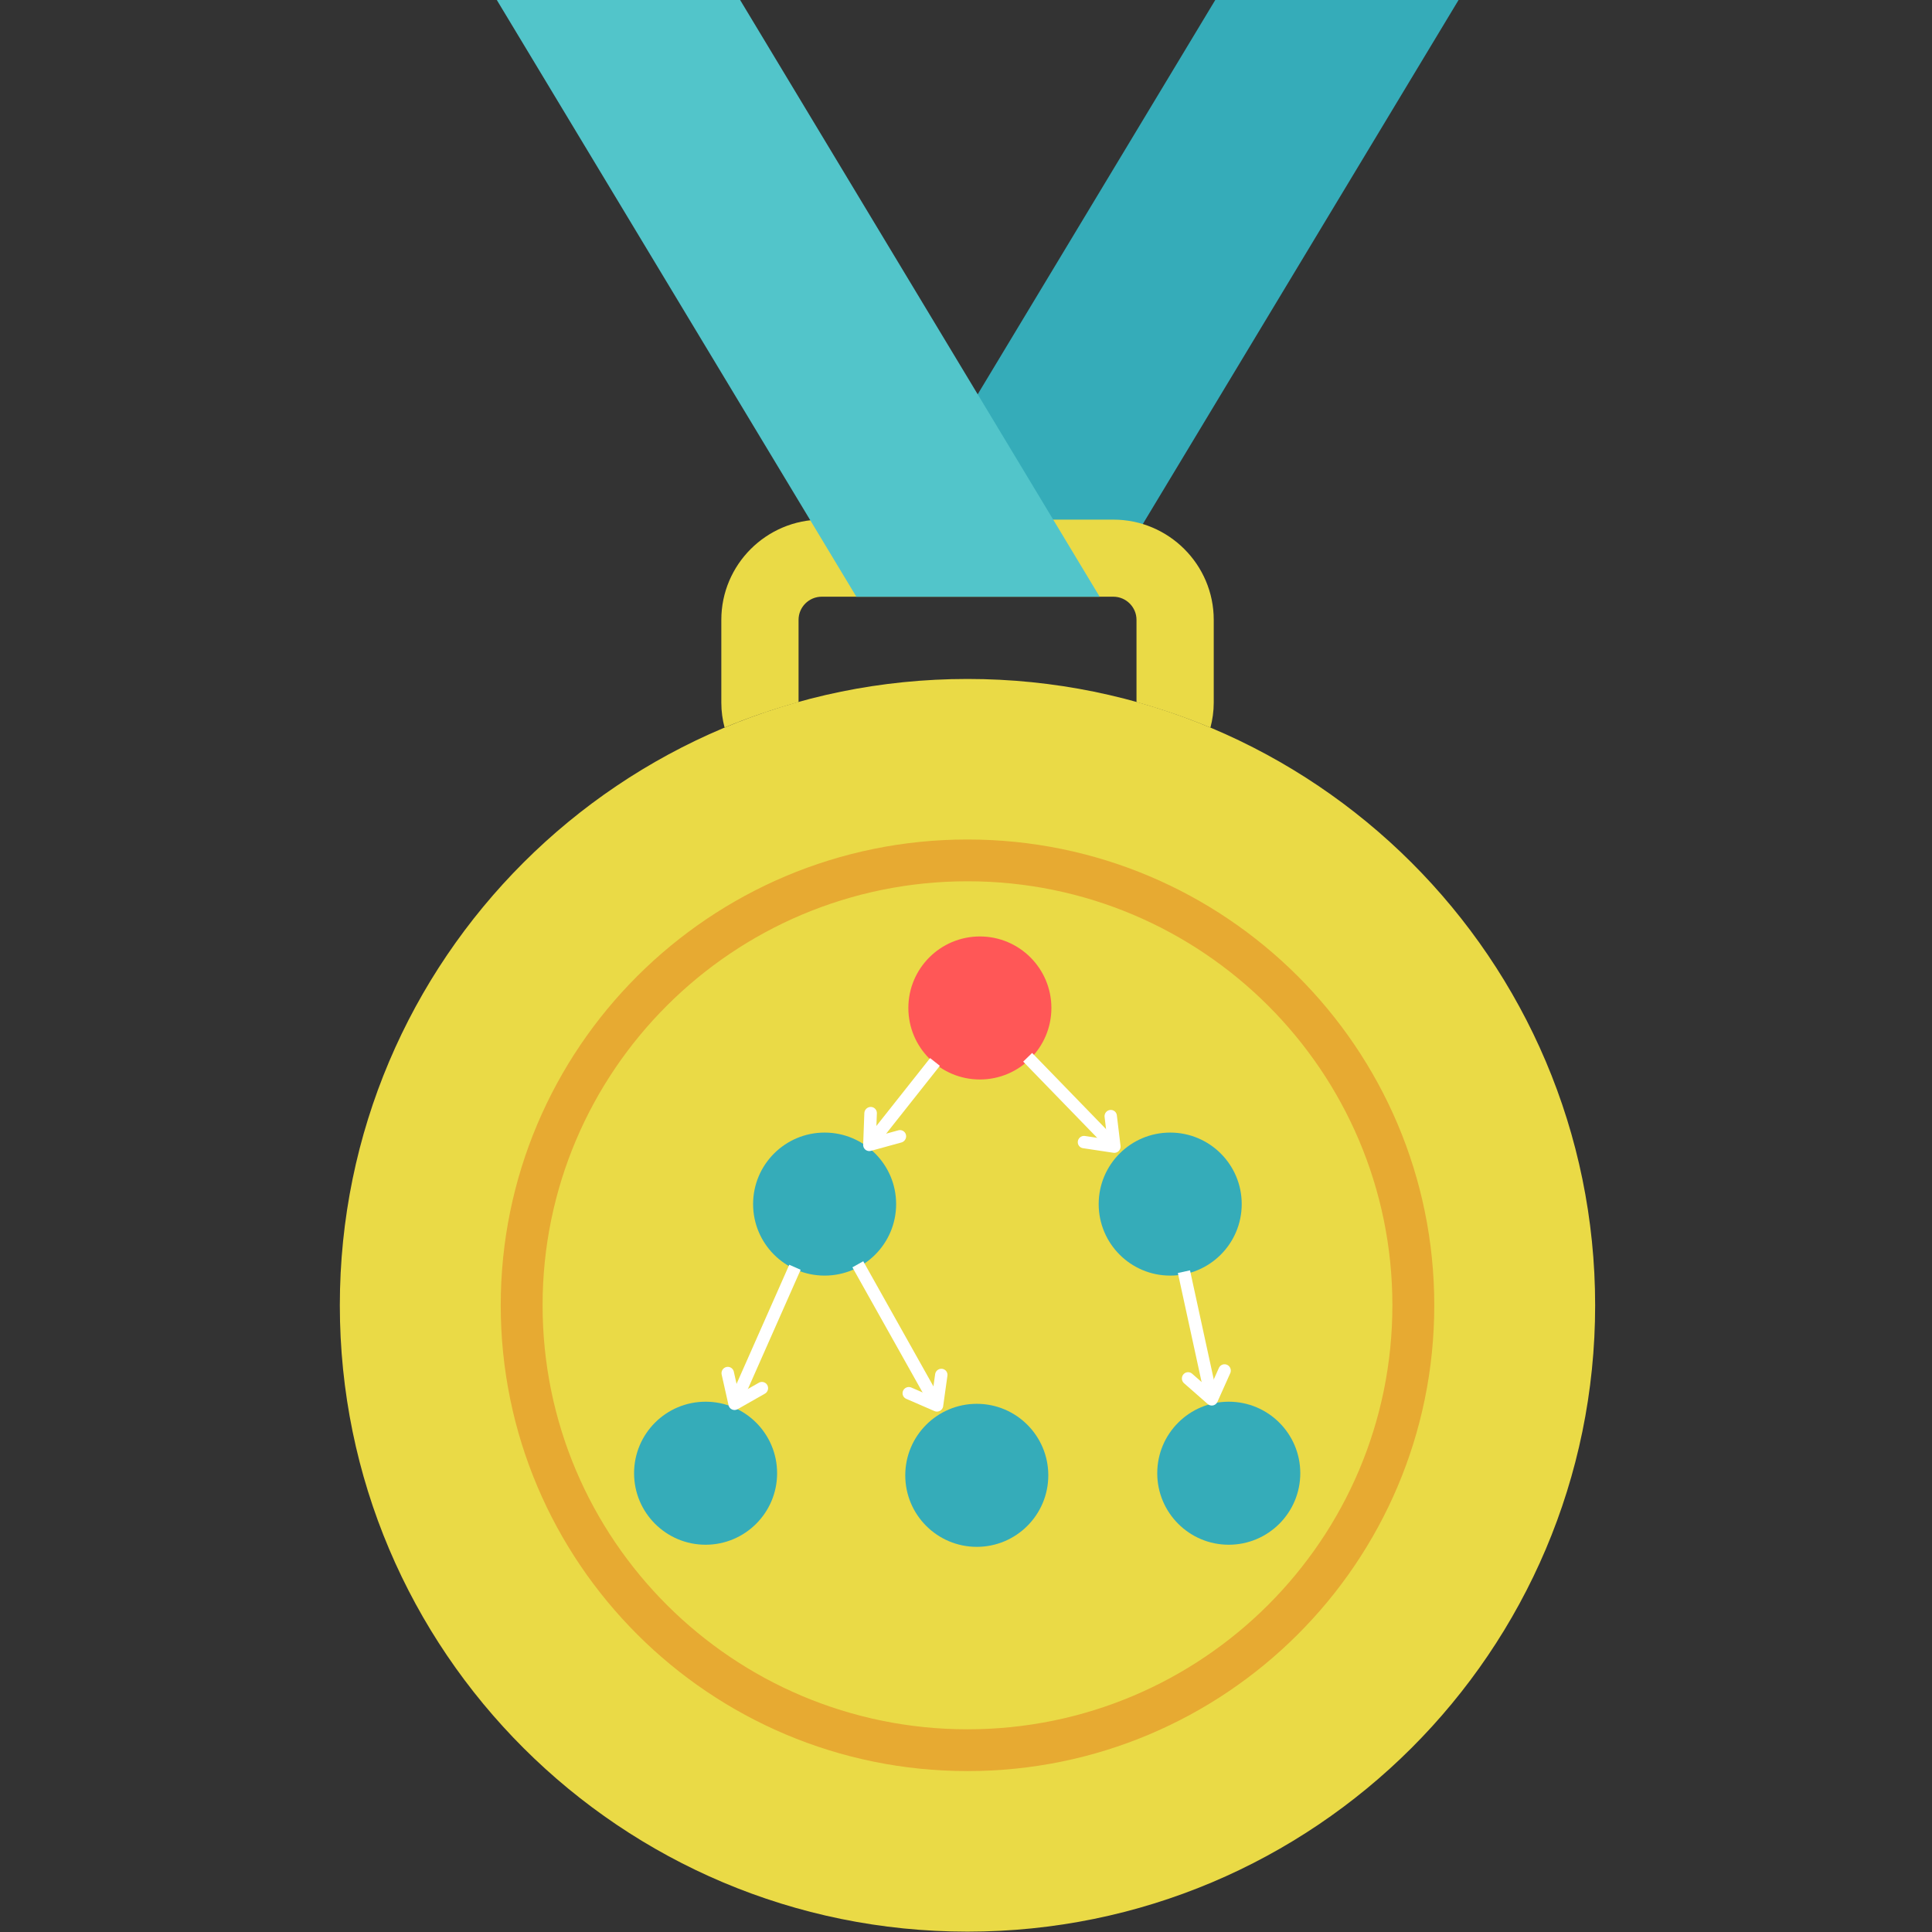 <svg xmlns="http://www.w3.org/2000/svg" xmlns:xlink="http://www.w3.org/1999/xlink" width="500" zoomAndPan="magnify" viewBox="0 0 375 375" height="500" preserveAspectRatio="xMidYMid meet" version="1.0"><rect x="0" y="0" width="375" height="375" fill="#333333" stroke="none"/><defs><clipPath id="3d199cd994"><path d="M 65.805 131 L 309.629 131 L 309.629 374.852 L 65.805 374.852 Z M 65.805 131 " clip-rule="nonzero"/></clipPath><clipPath id="1e61c7e354"><path d="M 175.711 272.48 L 203.473 272.48 L 203.473 300.242 L 175.711 300.242 Z M 175.711 272.48 " clip-rule="nonzero"/></clipPath><clipPath id="7d73d05064"><path d="M 213.254 219.832 L 241.016 219.832 L 241.016 247.594 L 213.254 247.594 Z M 213.254 219.832 " clip-rule="nonzero"/></clipPath><clipPath id="5cf8e5aa79"><path d="M 146.176 219.832 L 173.938 219.832 L 173.938 247.594 L 146.176 247.594 Z M 146.176 219.832 " clip-rule="nonzero"/></clipPath><clipPath id="d5145a3dcf"><path d="M 176.312 181.766 L 204.074 181.766 L 204.074 209.527 L 176.312 209.527 Z M 176.312 181.766 " clip-rule="nonzero"/></clipPath><clipPath id="d128915ef9"><path d="M 123.074 272.07 L 150.836 272.07 L 150.836 299.832 L 123.074 299.832 Z M 123.074 272.07 " clip-rule="nonzero"/></clipPath><clipPath id="2d80a30260"><path d="M 224.621 272.07 L 252.383 272.07 L 252.383 299.832 L 224.621 299.832 Z M 224.621 272.07 " clip-rule="nonzero"/></clipPath></defs><path fill="#35acb9" d="M 166.098 115.82 L 213.32 115.82 L 303.023 -33.055 L 255.797 -33.055 L 166.098 115.82 " fill-opacity="1" fill-rule="nonzero"/><g clip-path="url(#3d199cd994)"><path fill="#eada46" d="M 309.617 253.355 C 309.617 186.211 255.074 131.785 187.789 131.785 C 120.504 131.785 65.961 186.211 65.961 253.355 C 65.961 320.5 120.504 374.93 187.789 374.93 C 255.074 374.93 309.617 320.5 309.617 253.355 " fill-opacity="1" fill-rule="nonzero"/></g><path fill="#eada46" d="M 270.262 253.355 C 270.262 207.906 233.336 171.055 187.789 171.055 C 142.242 171.055 105.316 207.906 105.316 253.355 C 105.316 298.809 142.242 335.656 187.789 335.656 C 233.336 335.656 270.262 298.809 270.262 253.355 " fill-opacity="1" fill-rule="nonzero"/><path fill="#e7aa32" d="M 187.789 335.656 C 142.242 335.656 105.316 298.809 105.316 253.355 C 105.316 207.906 142.242 171.055 187.789 171.055 C 233.336 171.055 270.262 207.906 270.262 253.355 C 270.262 298.809 233.336 335.656 187.789 335.656 Z M 187.789 162.945 C 137.762 162.945 97.191 203.43 97.191 253.355 C 97.191 303.281 137.762 343.766 187.789 343.766 C 237.82 343.766 278.391 303.281 278.391 253.355 C 278.391 203.43 237.82 162.945 187.789 162.945 " fill-opacity="1" fill-rule="nonzero"/><path fill="#eada46" d="M 155 136.273 L 155 120.309 C 155 117.84 157.012 115.82 159.5 115.82 L 216.098 115.82 C 218.57 115.82 220.594 117.84 220.594 120.309 L 220.594 136.273 C 225.496 137.648 230.293 139.293 234.941 141.238 C 235.348 139.684 235.586 138.066 235.586 136.391 L 235.586 120.309 C 235.586 109.582 226.832 100.859 216.098 100.859 L 159.5 100.859 C 148.75 100.859 140.008 109.582 140.008 120.309 L 140.008 136.391 C 140.008 138.066 140.234 139.684 140.641 141.223 C 145.285 139.277 150.086 137.648 155 136.273 " fill-opacity="1" fill-rule="nonzero"/><path fill="#52c5ca" d="M 213.441 115.82 L 166.215 115.82 L 76.516 -33.055 L 123.742 -33.055 L 213.441 115.82 " fill-opacity="1" fill-rule="nonzero"/><g clip-path="url(#1e61c7e354)"><path fill="#35acb9" d="M 189.594 272.48 C 181.926 272.48 175.711 278.695 175.711 286.359 C 175.711 294.027 181.926 300.242 189.594 300.242 C 197.258 300.242 203.473 294.027 203.473 286.359 C 203.473 278.695 197.258 272.48 189.594 272.48 " fill-opacity="1" fill-rule="nonzero"/></g><g clip-path="url(#7d73d05064)"><path fill="#35acb9" d="M 227.133 219.832 C 219.469 219.832 213.254 226.047 213.254 233.711 C 213.254 241.379 219.469 247.594 227.133 247.594 C 234.801 247.594 241.016 241.379 241.016 233.711 C 241.016 226.047 234.801 219.832 227.133 219.832 " fill-opacity="1" fill-rule="nonzero"/></g><g clip-path="url(#5cf8e5aa79)"><path fill="#35acb9" d="M 160.055 219.832 C 152.391 219.832 146.176 226.047 146.176 233.711 C 146.176 241.379 152.391 247.594 160.055 247.594 C 167.723 247.594 173.938 241.379 173.938 233.711 C 173.938 226.047 167.723 219.832 160.055 219.832 " fill-opacity="1" fill-rule="nonzero"/></g><g clip-path="url(#d5145a3dcf)"><path fill="#ff5757" d="M 190.191 181.766 C 182.527 181.766 176.312 187.98 176.312 195.645 C 176.312 203.312 182.527 209.527 190.191 209.527 C 197.859 209.527 204.074 203.312 204.074 195.645 C 204.074 187.98 197.859 181.766 190.191 181.766 " fill-opacity="1" fill-rule="nonzero"/></g><g clip-path="url(#d128915ef9)"><path fill="#35acb9" d="M 136.957 272.07 C 129.289 272.07 123.074 278.281 123.074 285.949 C 123.074 293.617 129.289 299.832 136.957 299.832 C 144.621 299.832 150.836 293.617 150.836 285.949 C 150.836 278.281 144.621 272.07 136.957 272.07 " fill-opacity="1" fill-rule="nonzero"/></g><g clip-path="url(#2d80a30260)"><path fill="#35acb9" d="M 238.5 272.07 C 230.836 272.07 224.621 278.281 224.621 285.949 C 224.621 293.617 230.836 299.832 238.5 299.832 C 246.168 299.832 252.383 293.617 252.383 285.949 C 252.383 278.281 246.168 272.07 238.5 272.07 " fill-opacity="1" fill-rule="nonzero"/></g><path stroke-linecap="butt" transform="matrix(-0.989, 2.236, -2.208, -0.976, 154.3, 245.976)" fill="none" stroke-linejoin="miter" d="M 0 -0 L 11.846 0.001 " stroke="#ffffff" stroke-width="1" stroke-opacity="1" stroke-miterlimit="4"/><path stroke-linecap="round" transform="matrix(-0.989, 2.236, -2.208, -0.976, 142.093, 273.579)" fill="none" stroke-linejoin="round" d="M -2.5 -1.499 L -0.5 0.001 L -2.501 1.5 " stroke="#ffffff" stroke-width="1" stroke-opacity="1" stroke-miterlimit="4"/><path stroke-linecap="butt" transform="matrix(1.165, 2.077, -2.105, 1.181, 166.504, 245.399)" fill="none" stroke-linejoin="miter" d="M -0 0 L 13.194 0 " stroke="#ffffff" stroke-width="1" stroke-opacity="1" stroke-miterlimit="4"/><path stroke-linecap="round" transform="matrix(1.165, 2.077, -2.105, 1.181, 182.458, 273.834)" fill="none" stroke-linejoin="round" d="M -2.5 -1.5 L -0.5 0 L -2.5 1.5 " stroke="#ffffff" stroke-width="1" stroke-opacity="1" stroke-miterlimit="4"/><path stroke-linecap="butt" transform="matrix(1.657, 1.707, -1.732, 1.681, 199.47, 205.22)" fill="none" stroke-linejoin="miter" d="M -0.001 -0 L 10.162 -0 " stroke="#ffffff" stroke-width="1" stroke-opacity="1" stroke-miterlimit="4"/><path stroke-linecap="round" transform="matrix(1.657, 1.707, -1.732, 1.681, 217.133, 223.421)" fill="none" stroke-linejoin="round" d="M -2.5 -1.5 L -0.5 -0 L -2.499 1.5 " stroke="#ffffff" stroke-width="1" stroke-opacity="1" stroke-miterlimit="4"/><path stroke-linecap="butt" transform="matrix(-1.533, 1.936, -1.893, -1.498, 181.482, 206.126)" fill="none" stroke-linejoin="miter" d="M 0 0.001 L 8.3 -0 " stroke="#ffffff" stroke-width="1" stroke-opacity="1" stroke-miterlimit="4"/><path stroke-linecap="round" transform="matrix(-1.533, 1.936, -1.893, -1.498, 167.989, 223.168)" fill="none" stroke-linejoin="round" d="M -2.5 -1.5 L -0.501 -0 L -2.501 1.5 " stroke="#ffffff" stroke-width="1" stroke-opacity="1" stroke-miterlimit="4"/><path stroke-linecap="butt" transform="matrix(0.521, 2.396, -2.359, 0.513, 229.806, 246.831)" fill="none" stroke-linejoin="miter" d="M 0 0.001 L 10.332 -0.001 " stroke="#ffffff" stroke-width="1" stroke-opacity="1" stroke-miterlimit="4"/><path stroke-linecap="round" transform="matrix(0.521, 2.396, -2.359, 0.513, 235.455, 272.787)" fill="none" stroke-linejoin="round" d="M -2.5 -1.499 L -0.5 -0.001 L -2.5 1.5 " stroke="#ffffff" stroke-width="1" stroke-opacity="1" stroke-miterlimit="4"/></svg>
